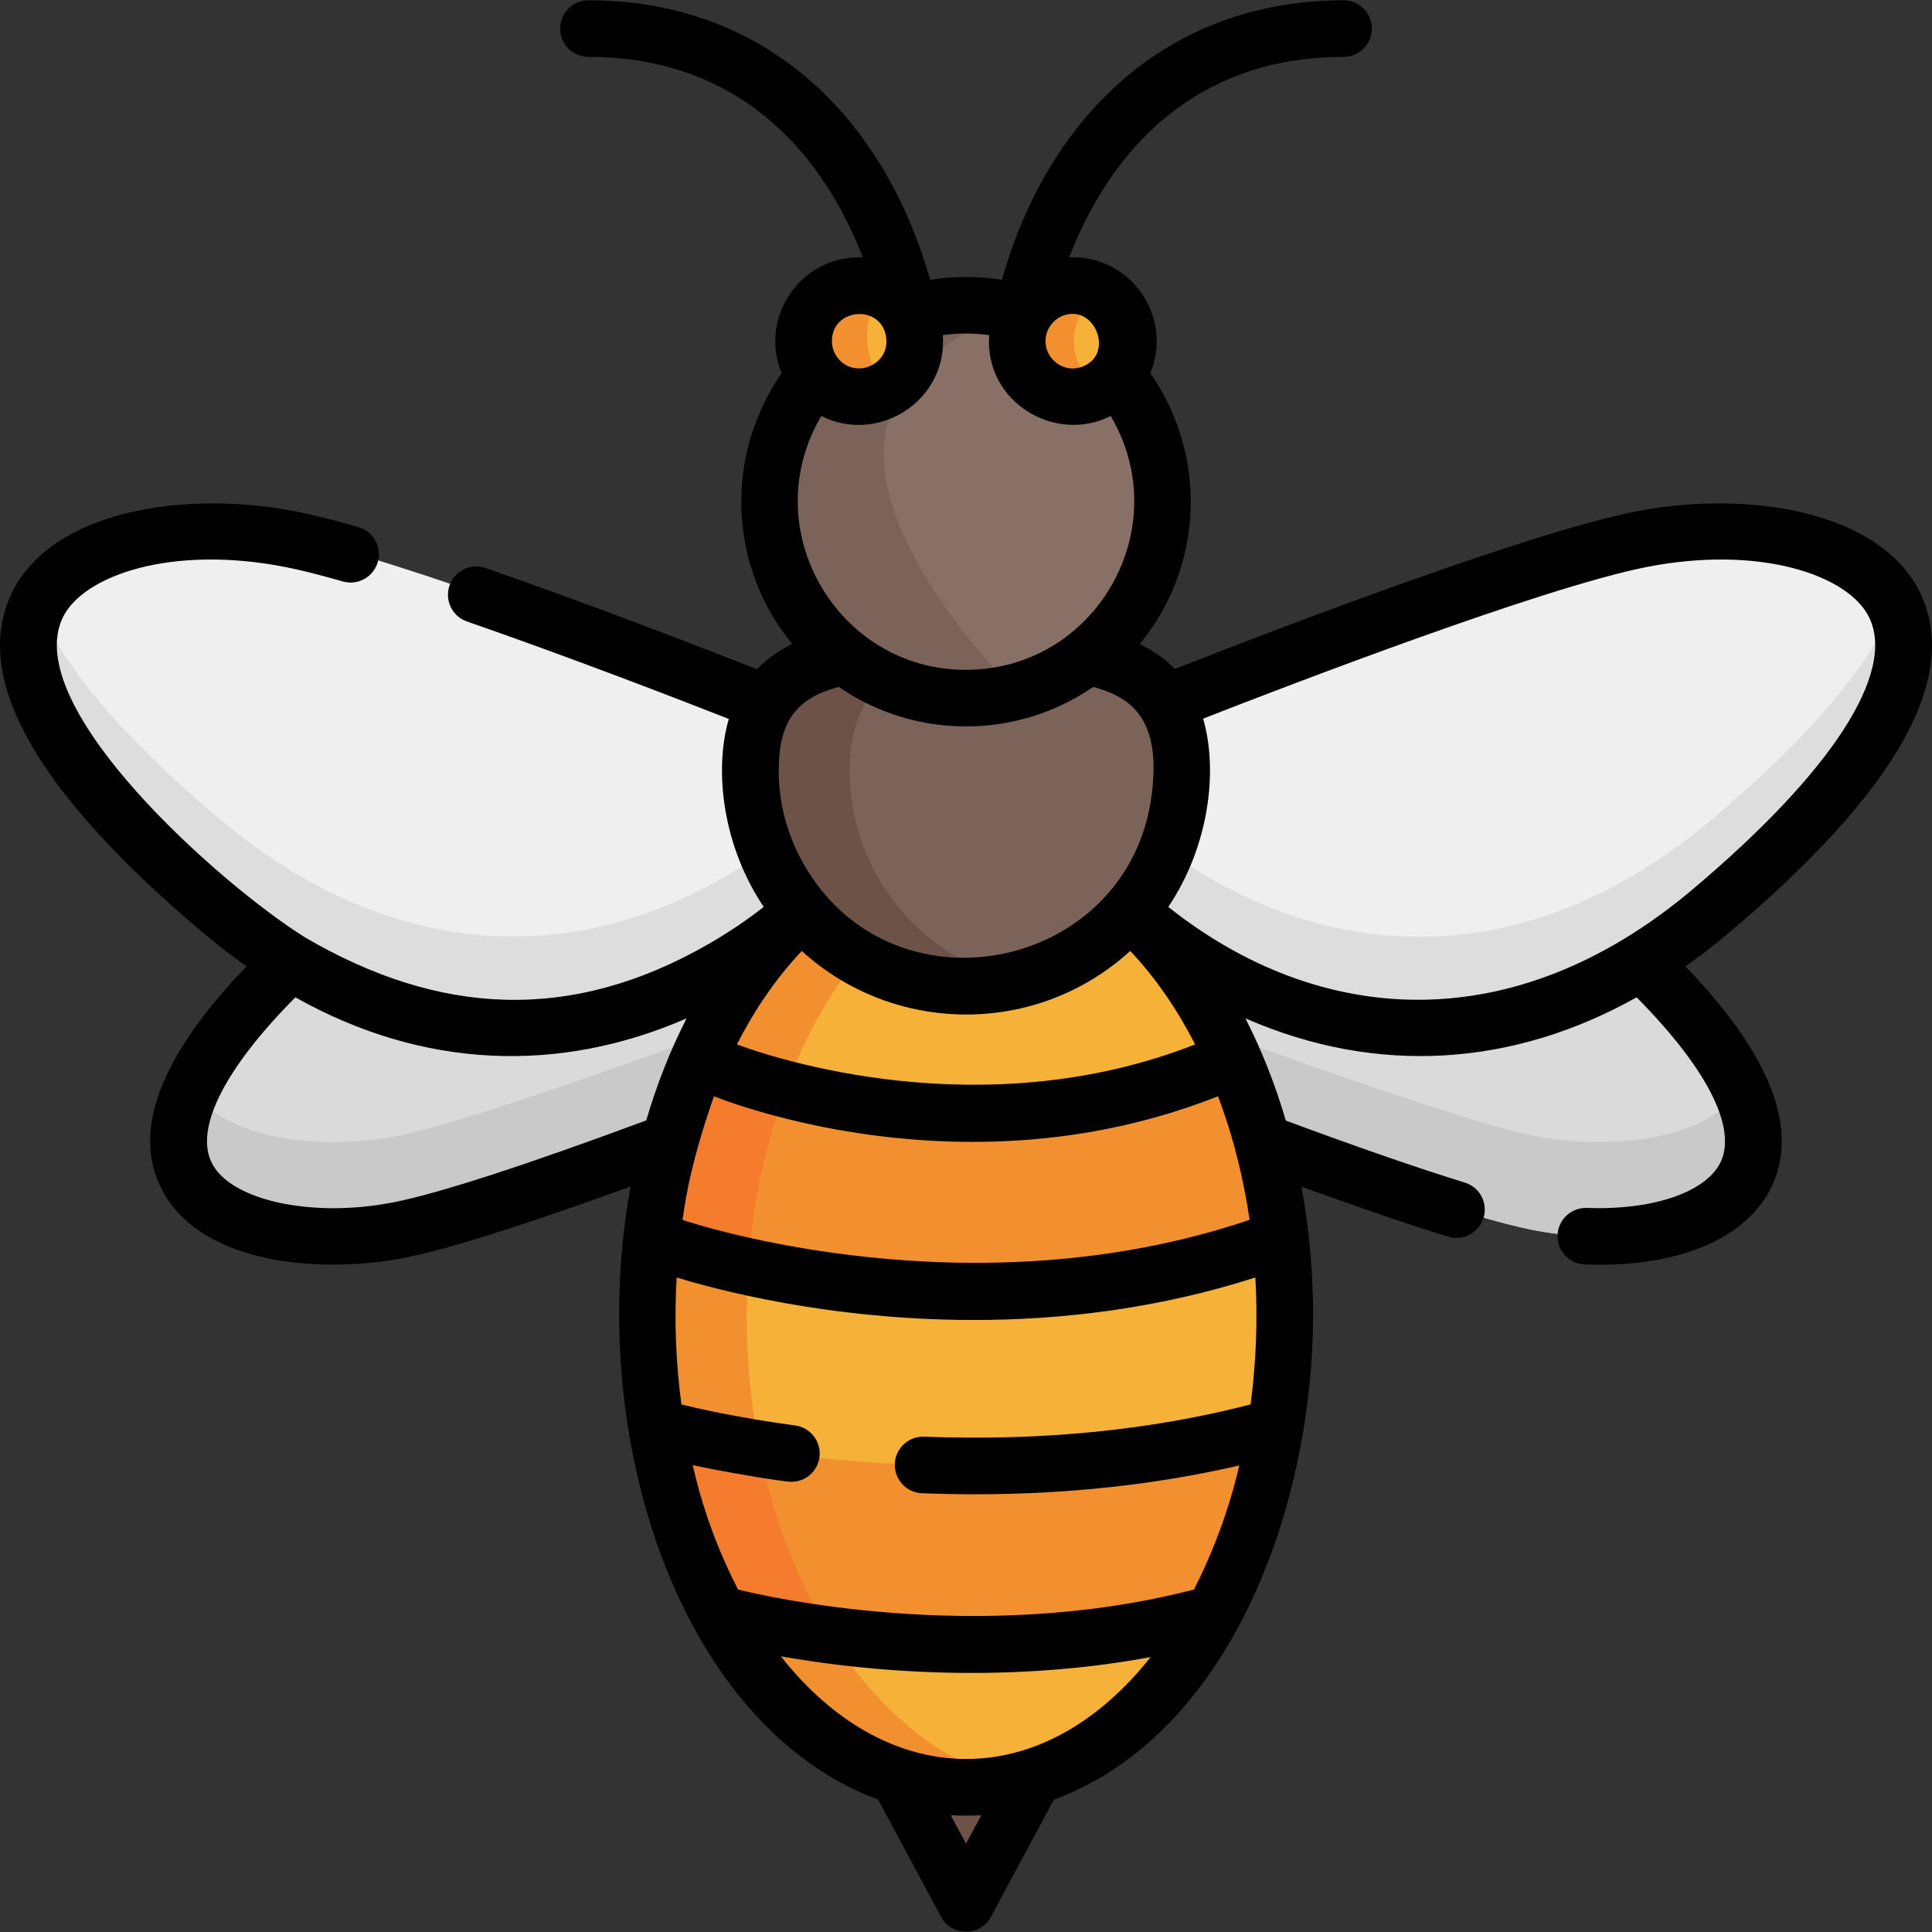 <?xml version="1.0" encoding="iso-8859-1"?>
<!-- Generator: Adobe Illustrator 19.0.0, SVG Export Plug-In . SVG Version: 6.00 Build 0)  -->
<svg version="1.1" id="Capa_1" xmlns="http://www.w3.org/2000/svg" xmlns:xlink="http://www.w3.org/1999/xlink" x="0px" y="0px"
	 viewBox="0 0 512 512" style="enable-background:new 0 0 512 512;" xml:space="preserve">
<rect x="0" y="0" width="512" height="512" fill="#333333" stroke="none"/>
<g>
	<path style="fill:#DADADA;" d="M434.865,254.91c-46.31,28.628-97.228,20.45-135.502-13.493
		c17.511,15.527,29.074,38.346,35.192,61.227c24.356,9.094,55.528,20.113,71.565,23.294
		C445.167,333.68,499.115,316.212,434.865,254.91z"/>
	<path style="fill:#DADADA;" d="M206.442,247.473L206.442,247.473c2.003-2.151,4.08-4.158,6.21-6.046
		c0.002,0.003,0.005,0.006,0.008,0.009c-0.004-0.005-0.009-0.01-0.013-0.015c-0.196,0.191-61.048,59.521-135.513,13.489
		c-64.247,61.301-10.301,78.769,28.747,71.027c16.042-3.181,47.227-14.231,71.584-23.347
		C182.885,282.381,192.424,262.52,206.442,247.473z"/>
</g>
<g>
	<path style="fill:#C9C9C9;" d="M105.881,300.943c-20.972,4.158-46.234,1.038-55.18-12.234
		c-15.175,33.873,24.575,43.297,55.18,37.229c16.042-3.181,47.227-14.231,71.584-23.347c2.829-10.569,6.496-20.059,10.852-28.671
		C162.407,283.433,120.397,298.065,105.881,300.943z"/>
	<path style="fill:#C9C9C9;" d="M406.127,300.943c20.972,4.158,46.234,1.038,55.181-12.234
		c15.175,33.873-24.575,43.297-55.181,37.229c-16.042-3.181-47.227-14.231-71.584-23.347c-2.766-10.336-6.4-19.87-10.852-28.671
		C349.601,283.433,391.612,298.065,406.127,300.943z"/>
</g>
<path style="fill:#6D5248;" d="M237.914,469.757l12.636,24.214c2.298,4.405,8.602,4.405,10.901,0l12.625-24.193
	C262.439,473.531,250.12,473.699,237.914,469.757z"/>
<path style="fill:#F6B138;" d="M299.362,241.417l-86.71,0.011c-2.13,1.889-4.207,3.896-6.21,6.046l0,0
	c-47.38,50.852-45.691,153.373,0,202.416l0,0c32.139,34.499,78.849,32.907,110.205-14.215
	C353.44,379.552,347.428,284.039,299.362,241.417z"/>
<g>
	<path style="fill:#F2902F;" d="M339.659,331.264c-1.571-16.783-5.441-32.962-11.633-47.881
		c-69.479,24.858-136.746,2.554-144.04-0.014c-6.392,15.392-10.121,31.694-11.636,47.857
		C188.586,335.688,262.686,353.515,339.659,331.264z"/>
	<path style="fill:#F2902F;" d="M174.161,379.75c3.024,17.471,8.661,34.33,17.144,49.267c13.82,3.003,70.466,13.585,129.387,0.014
		c8.603-15.143,14.153-32.013,17.153-49.287C261.783,397.674,188.408,382.958,174.161,379.75z"/>
	<path style="fill:#F2902F;" d="M232.749,449.889L232.749,449.889c-45.941-49.311-47.06-151.907,0-202.416l0,0
		c2.003-2.151,4.08-4.157,6.21-6.046l60.407-0.008c-0.001-0.001-0.002-0.002-0.003-0.003l-86.71,0.011
		c-2.13,1.889-4.207,3.896-6.21,6.046l0,0c-47.38,50.852-45.691,153.373,0,202.416l0,0c16.713,17.941,38.908,27.763,62.725,22.247
		C255.712,469.025,243.309,461.225,232.749,449.889z"/>
</g>
<g>
	<path style="fill:#F47C2C;" d="M220.378,433.657c-9.227-14.709-15.473-31.613-19.01-49.114c-13.362-1.84-22.941-3.833-27.208-4.794
		c3.024,17.471,8.661,34.33,17.144,49.267C196.208,430.082,206.505,432.1,220.378,433.657z"/>
	<path style="fill:#F47C2C;" d="M198.203,336.911c0.944-15.45,4.039-31.784,9.597-47.148c-12.877-2.688-21.464-5.566-23.816-6.394
		c-6.392,15.392-10.121,31.694-11.636,47.857C176.871,332.469,185.889,334.75,198.203,336.911z"/>
</g>
<g>
	<path style="fill:#EFEFEF;" d="M502.578,160.188c-8.898-18.513-41.648-22.961-67.946-17.745
		c-31.751,6.296-126.245,42.983-126.245,43.853v0.142l0.074,0.12c6.98,11.339,6.202,36.267-9.477,54.534l-0.32,0.373l0.368,0.326
		c0.52,0.462,1.016,0.925,1.515,1.389c19.584,17.342,48.022,29.787,76.358,29.783c26.462-0.001,52.211-10.429,76.812-31.164
		C505.53,198.124,508.886,173.312,502.578,160.188z"/>
	<path style="fill:#EFEFEF;" d="M199.367,204.233c0-12.503,4.208-17.542,4.439-18.106c-27.073-10.789-97.677-37.981-126.438-43.683
		c-51.69-10.249-118.197,15.814-19.082,99.355c31.475,26.53,68.871,38.465,108.36,26.303c18.41-5.669,36.201-16.554,46.684-26.649
		C213.114,241.082,199.367,226.891,199.367,204.233z"/>
</g>
<g>
	<path style="fill:#DDDDDD;" d="M502.239,159.553c-5.25,13.96-19.039,32.703-48.526,57.556
		c-48.345,40.75-101.143,39.592-145.027,7.846c-3.834,9.736-9.891,16.325-10.024,16.508l0.368,0.326
		c0.477,0.424,0.948,0.861,1.419,1.3l0.096,0.089c19.584,17.342,48.022,29.787,76.358,29.783
		c26.462-0.001,52.211-10.429,76.812-31.164C475.943,223.063,515.735,185.474,502.239,159.553z"/>
	<path style="fill:#DDDDDD;" d="M203.327,224.979c-43.787,31.719-97.041,32.589-145.041-7.87
		C28.8,192.256,15.01,173.513,9.76,159.553c-13.496,25.921,26.298,63.51,48.526,82.245c31.475,26.53,68.871,38.465,108.36,26.303
		c18.41-5.669,36.201-16.554,46.684-26.649C212.96,240.939,207.276,234.995,203.327,224.979z"/>
</g>
<path style="fill:#7C6359;" d="M288.034,173.961H223.97c-15.148,2.957-25.102,10.59-25.102,30.272
	c0,31.555,25.58,57.135,57.134,57.135c31.555,0,57.135-25.58,57.135-57.135C313.137,184.55,303.183,176.918,288.034,173.961z"/>
<path style="fill:#6D5248;" d="M225.174,204.233c0-19.684,9.955-27.315,25.102-30.272h-26.307
	c-15.148,2.957-25.102,10.59-25.102,30.272c0,36.739,34.276,64.084,70.288,55.595C243.945,253.886,225.174,231.259,225.174,204.233z
	"/>
<path style="fill:#897067;" d="M264.023,184.381c39.245-6.065,57.204-52.428,33.052-83.417
	c-23.922-30.686-71.919-25.347-88.32,10.107C191.304,148.716,223.035,190.759,264.023,184.381z"/>
<path style="fill:#7C6359;" d="M238.66,104.574c0.701-1.076,1.556-2.302,2.581-3.616c6.891-8.838,16.624-15.475,27.915-18.401
	c-24.865-6.363-49.943,5.907-60.401,28.515c-18.258,39.385,17.339,83.301,60.401,72.243
	C269.115,183.303,219.308,134.299,238.66,104.574z"/>
<g>
	<circle style="fill:#F6B138;" cx="227.689" cy="90.39" r="14.726"/>
	<circle style="fill:#F6B138;" cx="284.306" cy="90.39" r="14.726"/>
</g>
<g>
	<path style="fill:#F2902F;" d="M235.19,77.732c-9.733-5.78-22.224,1.202-22.224,12.657c0,11.456,12.492,18.436,22.224,12.657
		C230.869,100.481,225.558,83.45,235.19,77.732z"/>
	<path style="fill:#F2902F;" d="M291.807,77.732c-9.733-5.78-22.224,1.202-22.224,12.657c0,11.456,12.492,18.436,22.224,12.657
		C282.176,97.328,282.175,83.45,291.807,77.732z"/>
</g>
<path d="M508.885,157.172c-10.536-21.921-46.016-27.451-75.615-21.578c-28.483,5.647-94.921,31.075-121.922,41.683
	c-2.56-2.632-5.654-4.832-9.292-6.604c17.25-21.021,17.75-50.343,2.791-71.789c6.173-14.895-5.222-31.394-21.529-30.679
	c12.804-32.764,37.121-53.133,72.745-53.133c4.142,0,7.498-3.356,7.498-7.498s-3.356-7.498-7.498-7.498
	c-46.665,0-78.334,30.806-90.552,74.087c-6.286-1.003-12.735-1.002-19.02,0.001c-12.167-43.098-43.669-74.088-90.552-74.088
	c-4.141,0-7.498,3.356-7.498,7.498s3.357,7.498,7.498,7.498c35.338,0,59.82,20.064,72.726,53.133
	c-16.304-0.704-27.68,15.799-21.509,30.682c-14.96,21.453-14.448,50.772,2.794,71.785c-3.668,1.786-6.782,4.007-9.356,6.668
	c-12.111-4.769-43.009-16.787-71.925-26.807c-3.91-1.354-8.184,0.717-9.54,4.63s0.717,8.185,4.63,9.541
	c27.213,9.43,56.239,20.661,69.381,25.819c-4.029,13.925-1.491,33.852,9.254,49.807c-4.292,3.388-9.332,6.803-14.543,9.801
	c-36.485,20.998-71.446,19.066-106.935-1.665c-22.164-13.781-75.691-61.069-64.284-84.798c5.415-11.265,29.03-19.343,59.183-13.365
	c3.946,0.782,8.999,2.057,15.021,3.785c3.977,1.146,8.133-1.155,9.277-5.136c1.144-3.98-1.156-8.134-5.137-9.277
	c-6.424-1.847-11.889-3.219-16.245-4.082c-29.602-5.871-65.079-0.344-75.615,21.578c-10.735,22.333,6.311,52.611,50.662,89.994
	c3.877,3.268,7.731,6.234,11.556,8.933c-22.911,23.814-30.467,43.696-22.437,59.164c10.337,19.909,42.301,22.437,64.443,18.046
	c13.802-2.736,38.179-11.021,59.777-18.886c-12.24,66.477,13.076,142.997,65.592,162.503l16.686,31.054
	c2.813,5.236,10.372,5.285,13.21,0l16.676-31.035c48.094-17.825,69.663-80.9,68.661-131.992c-0.003-0.101-0.033-1.269-0.03-1.168
	c-0.261-10.403-1.331-20.186-3.018-29.321c15.236,5.541,28.28,9.992,38.877,13.262c3.956,1.223,8.155-0.996,9.376-4.953
	c1.222-3.957-0.996-8.154-4.953-9.376c-12.444-3.842-28.393-9.365-47.441-16.431c-2.892-9.897-6.583-19.03-10.712-27.097
	c35.247,15.439,71.372,12.557,103.678-5.568c18.22,18.363,26.378,33.968,22.462,43.225c-3.477,8.216-17.806,13.264-35.633,12.583
	c-4.129-0.137-7.622,3.064-7.781,7.203c-0.16,4.138,3.064,7.622,7.203,7.781c1.354,0.053,2.688,0.078,4.005,0.078
	c23.127,0,40.182-8.013,46.017-21.803c6.446-15.237-1.408-34.483-23.332-57.281c3.898-2.743,7.755-5.715,11.563-8.924
	C502.575,209.783,519.62,179.505,508.885,157.172z M222.29,182.042c20.415,14.089,47.394,13.825,67.426,0
	c11.223,2.945,17.796,9.689,15.552,28.167c-5.742,47.755-70.839,60.646-93.441,16.628c-3.648-7.127-5.461-14.88-5.461-22.589
	C206.365,190.831,211.346,184.914,222.29,182.042z M316.728,276.786c-56.473,22.159-111.921,3.532-121.449-0.008
	c4.621-9.025,10.279-17.467,17.209-24.758c24.338,22.186,62.116,22.715,87.032-0.004
	C306.398,259.266,312.16,267.853,316.728,276.786z M189.206,290.523c5.958,2.327,33.071,12.089,68.581,12.089
	c19.799,0,42.206-3.049,65.005-12.101c3.109,8.37,4.536,14.154,4.52,14.095c2.728,10.169,3.712,17.978,3.839,18.668
	c-73.644,24.925-146.236,1.366-150.301,0.004C181.311,321.187,182.016,311.05,189.206,290.523z M286.865,97.156
	c-5.859,2.229-11.518-3.571-9.304-9.319c1.052-2.763,3.708-4.66,6.747-4.66C291.051,83.178,294.574,94.217,286.865,97.156z
	 M262.143,88.806c-1.306,17.69,17.422,28.927,32.197,21.437c17.119,28.901-2.897,65.661-36.203,67.216
	c-35.41,1.686-58.463-36.836-40.472-67.215c14.979,7.596,33.457-3.981,32.194-21.437C253.911,88.249,258.09,88.25,262.143,88.806z
	 M234.867,89.566c0.838,7.239-8.369,11.01-12.871,5.271c-0.956-1.226-1.531-2.761-1.531-4.433
	C220.464,81.424,233.819,80.546,234.867,89.566z M104.423,318.598c-21.447,4.251-43.077-0.345-48.218-10.246
	c-4.768-9.184,3.255-25.091,22.071-44.049c33.834,19.02,69.891,20.297,103.677,5.582c-4.359,8.518-7.932,17.622-10.688,27.03
	C139.457,308.741,116.389,316.225,104.423,318.598z M260.056,481.04L256,488.59l-4.057-7.551
	C254.618,481.207,257.514,481.2,260.056,481.04z M206.929,438.935c31.653,5.568,66.235,6.112,97.996,0.205
	C276.053,475.632,235.14,474.739,206.929,438.935z M316.411,421.238c-57.444,14.894-113.948,1.719-120.815,0.003l-0.034-0.066
	c-8.847-17.068-11.575-31.612-12.014-32.904c8.275,1.784,23.877,4.42,26.192,4.42c3.694,0,6.912-2.73,7.421-6.493
	c0.556-4.103-2.321-7.881-6.425-8.436c-15.929-2.155-26.939-4.764-30.151-5.57c-1.452-10.837-1.928-22.033-1.271-33.656
	c10.154,3.127,40.29,11.272,78.793,11.272c22.747,0,48.412-2.86,74.584-11.265c0.643,11.385,0.179,22.76-1.271,33.643
	c-26.518,6.866-55.613,9.741-86.502,8.547c-4.137-0.158-7.623,3.062-7.783,7.201c-0.161,4.138,3.063,7.623,7.201,7.783
	c4.752,0.185,9.463,0.277,14.135,0.277c24.597,0,48.045-2.564,69.966-7.638C328.154,389.189,325.23,403.983,316.411,421.238z
	 M309.604,240.343c10.929-16.223,13.204-36.302,9.24-49.896c22.177-8.679,89.774-34.677,117.344-40.144
	c30.151-5.978,53.767,2.101,59.182,13.365c7.081,14.733-9.98,40.987-46.81,72.031C400.903,275.867,349.461,271.986,309.604,240.343z
	"/>
<g>
</g>
<g>
</g>
<g>
</g>
<g>
</g>
<g>
</g>
<g>
</g>
<g>
</g>
<g>
</g>
<g>
</g>
<g>
</g>
<g>
</g>
<g>
</g>
<g>
</g>
<g>
</g>
<g>
</g>
</svg>
